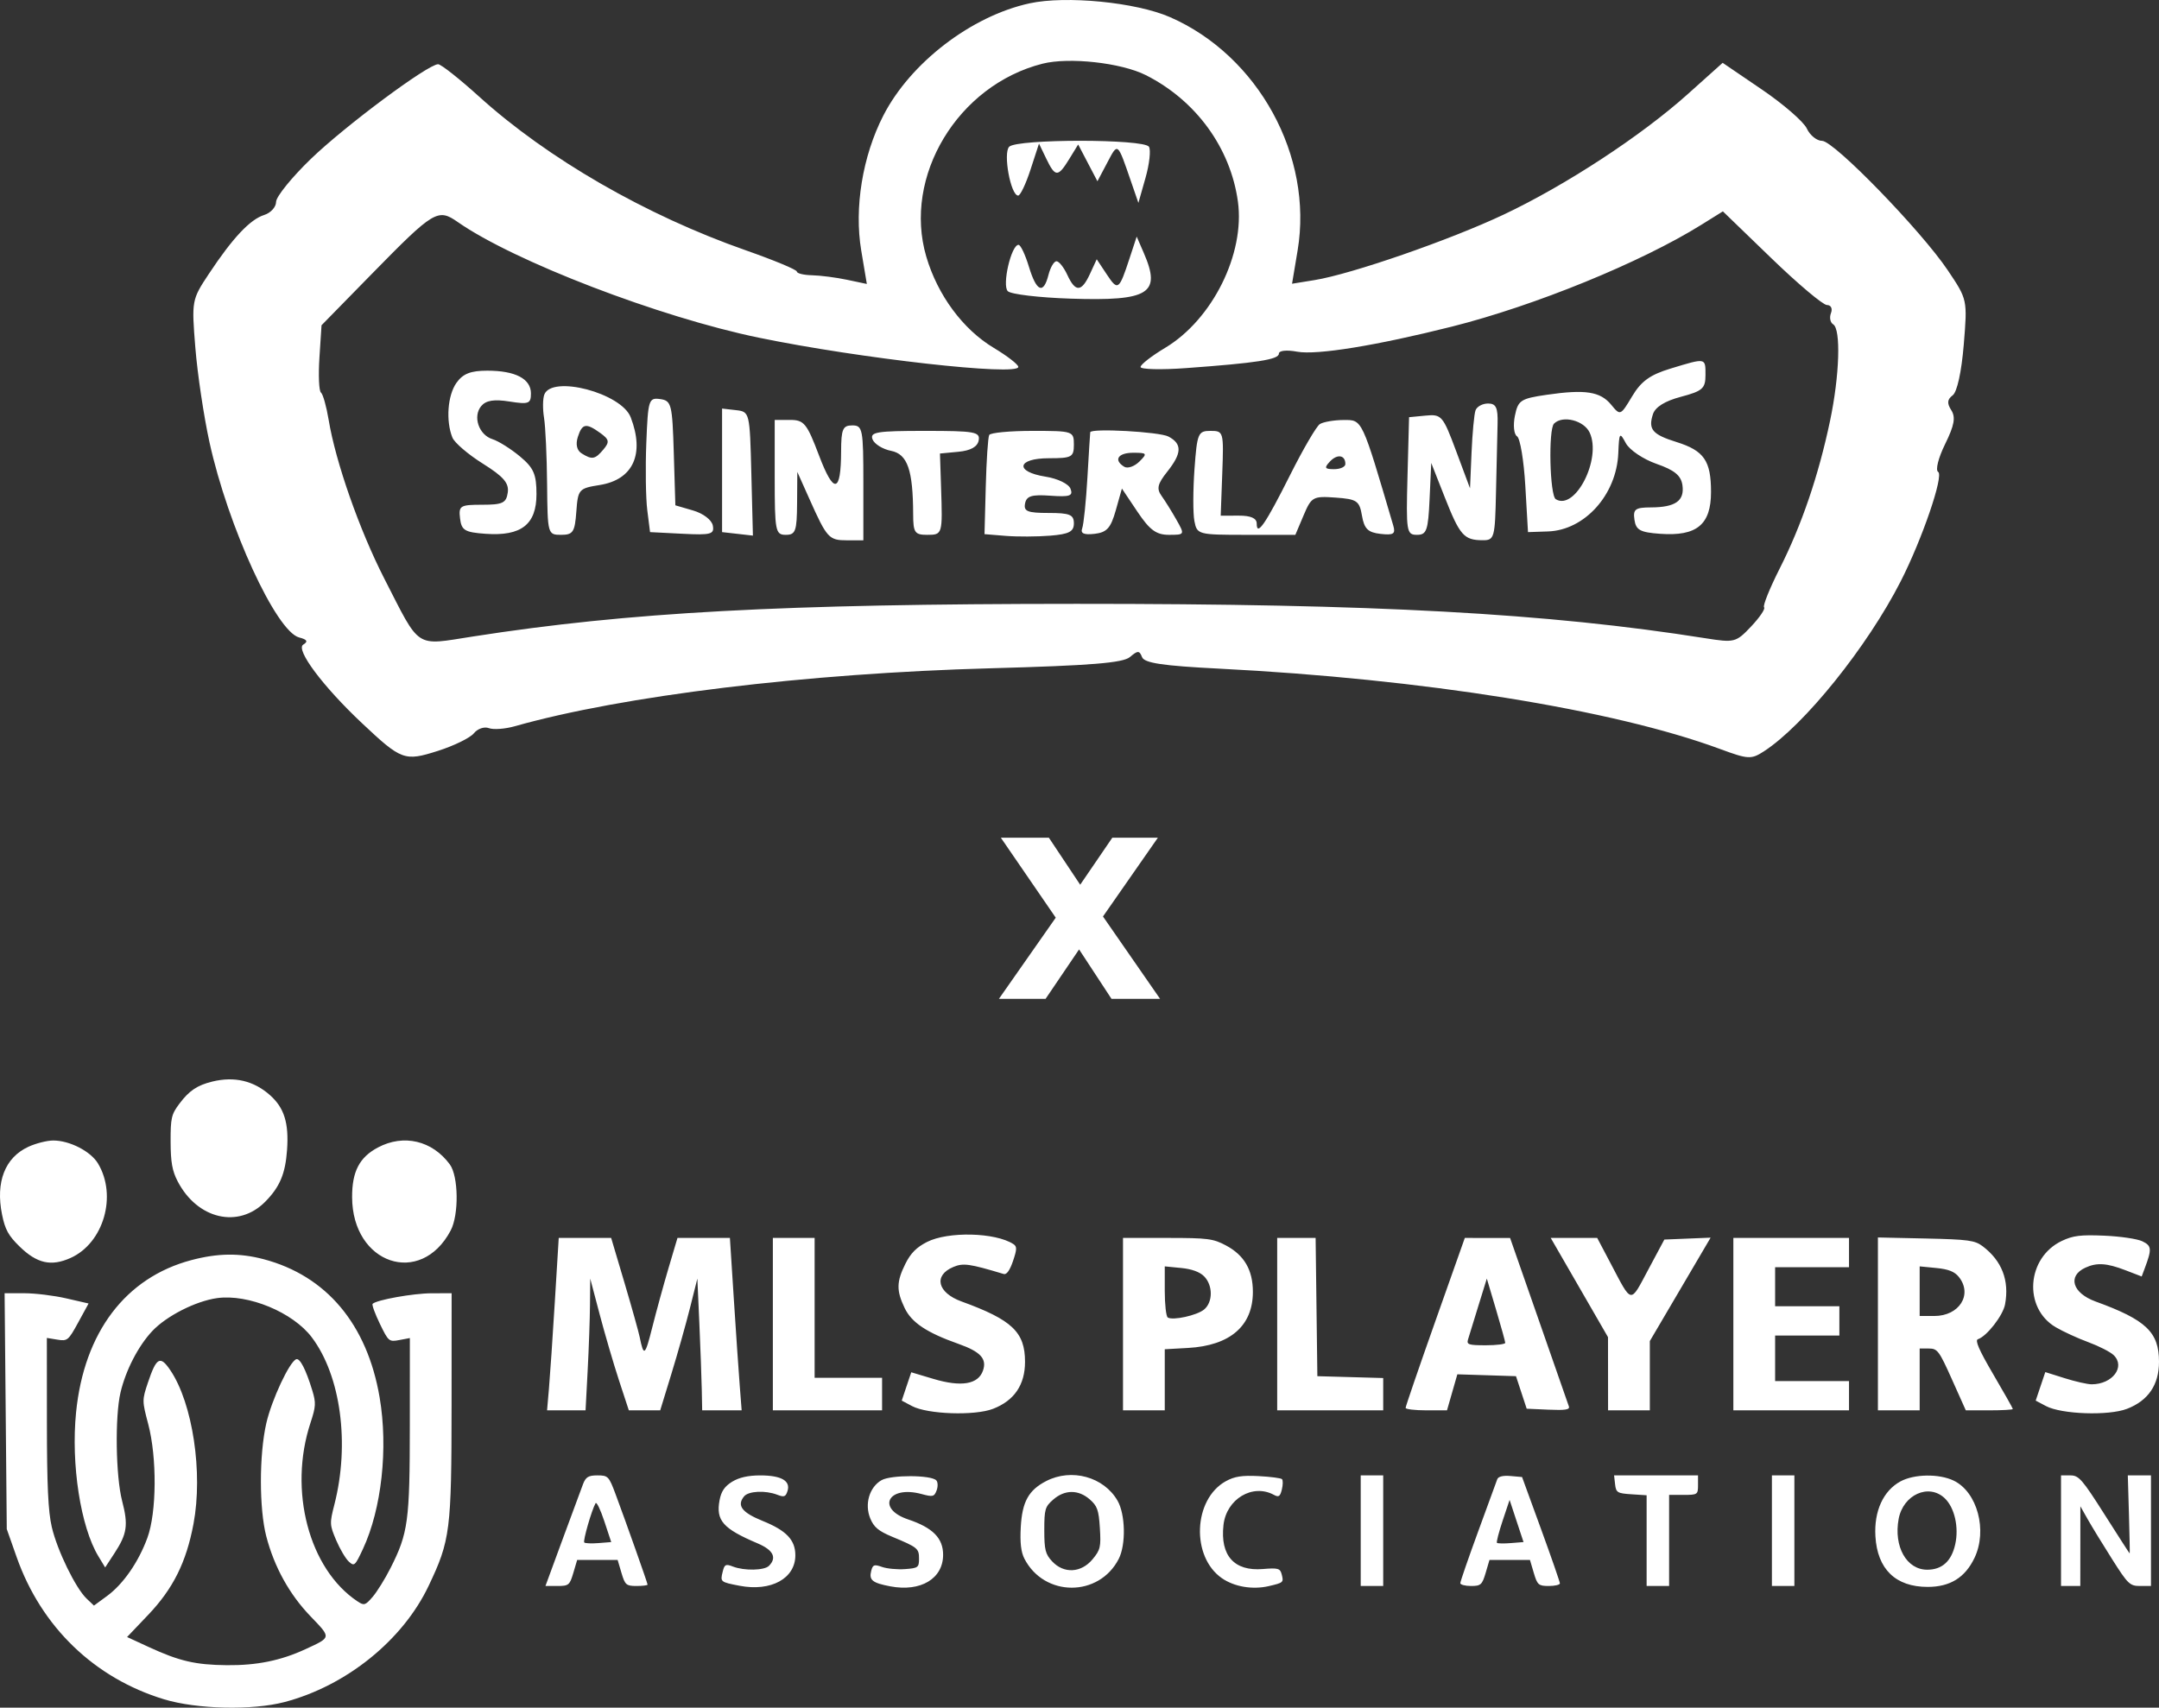 <svg width="134" height="106" viewBox="0 0 134 106" fill="none" xmlns="http://www.w3.org/2000/svg">
<rect x="0" y="0" width="134" height="106" fill="#333333" stroke="none"/>
<path fill-rule="evenodd" clip-rule="evenodd" d="M63.901 0.207C60.285 0.994 56.501 3.899 54.822 7.178C53.533 9.694 53.009 12.898 53.453 15.55L53.801 17.626L52.575 17.367C51.901 17.224 50.924 17.098 50.404 17.086C49.884 17.075 49.458 16.971 49.458 16.857C49.458 16.742 48.027 16.147 46.278 15.534C40.093 13.366 33.993 9.849 29.735 5.995C28.515 4.891 27.371 3.987 27.192 3.987C26.559 3.987 21.406 7.823 19.284 9.873C18.102 11.016 17.135 12.212 17.135 12.532C17.135 12.851 16.803 13.217 16.397 13.344C15.522 13.619 14.444 14.765 12.966 16.996C11.899 18.603 11.889 18.664 12.124 21.581C12.255 23.207 12.649 25.846 13 27.445C14.15 32.692 17.141 39.201 18.569 39.57C19.067 39.698 19.136 39.821 18.82 40.014C18.329 40.314 20.035 42.599 22.448 44.872C24.922 47.202 25.107 47.27 27.181 46.609C28.181 46.291 29.184 45.799 29.412 45.517C29.639 45.234 30.056 45.09 30.338 45.197C30.62 45.304 31.342 45.252 31.943 45.082C38.636 43.186 50.056 41.794 61.494 41.482C67.703 41.312 69.704 41.151 70.133 40.782C70.615 40.37 70.719 40.371 70.881 40.788C71.025 41.158 72.161 41.328 75.652 41.504C88.313 42.145 100.11 44.036 106.751 46.49C108.502 47.138 108.69 47.148 109.478 46.638C111.975 45.021 115.894 40.151 117.967 36.087C119.297 33.48 120.655 29.513 120.293 29.293C120.113 29.183 120.303 28.424 120.724 27.568C121.299 26.399 121.389 25.902 121.107 25.46C120.832 25.03 120.855 24.793 121.194 24.539C121.469 24.334 121.742 23.087 121.882 21.397C122.112 18.596 122.112 18.595 120.887 16.772C119.229 14.306 113.827 8.743 113.089 8.743C112.763 8.743 112.337 8.399 112.142 7.979C111.948 7.558 110.693 6.468 109.353 5.557L106.918 3.9L104.752 5.842C101.862 8.433 97.177 11.5 93.338 13.315C89.989 14.899 83.881 17.015 81.589 17.386L80.192 17.612L80.538 15.543C81.516 9.701 78.1 3.458 72.614 1.062C70.506 0.141 66.161 -0.285 63.901 0.207ZM71.117 4.664C74.227 6.232 76.372 9.177 76.832 12.513C77.278 15.755 75.249 19.834 72.315 21.592C71.481 22.091 70.795 22.625 70.789 22.778C70.783 22.931 72.055 22.963 73.615 22.849C78 22.531 79.374 22.317 79.374 21.954C79.374 21.759 79.85 21.708 80.512 21.831C81.717 22.054 85.44 21.45 90.122 20.271C95.265 18.976 101.858 16.284 105.6 13.95L106.932 13.12L109.939 16.026C111.593 17.625 113.146 18.933 113.39 18.933C113.639 18.933 113.75 19.152 113.641 19.432C113.534 19.706 113.595 20.021 113.776 20.131C114.267 20.431 114.174 23.318 113.582 26.129C112.868 29.522 111.819 32.598 110.462 35.282C109.836 36.521 109.398 37.608 109.489 37.698C109.58 37.788 109.218 38.323 108.684 38.888C107.746 39.88 107.652 39.904 105.838 39.616C96.033 38.062 85.364 37.478 66.823 37.482C48.517 37.486 39.061 37.998 29.342 39.511C25.714 40.075 26.116 40.338 23.853 35.917C22.313 32.908 20.832 28.686 20.399 26.066C20.259 25.226 20.045 24.461 19.921 24.368C19.797 24.274 19.754 23.296 19.826 22.194L19.956 20.19L23.096 16.983C26.93 13.069 27.176 12.921 28.406 13.779C31.899 16.219 40.941 19.693 47.101 20.962C53.361 22.253 63.226 23.361 63.202 22.772C63.196 22.622 62.509 22.091 61.676 21.592C59.766 20.447 58.194 18.322 57.491 15.931C56.027 10.958 59.442 5.287 64.703 3.954C66.352 3.536 69.588 3.894 71.117 4.664ZM62.637 9.108C62.244 9.496 62.73 12.14 63.194 12.14C63.327 12.14 63.672 11.413 63.961 10.526L64.486 8.913L64.936 9.847C65.496 11.007 65.664 11.01 66.361 9.875L66.918 8.968L67.515 10.11L68.113 11.251L68.731 10.082C69.389 8.835 69.349 8.802 70.197 11.263L70.656 12.594L71.098 11.035C71.341 10.178 71.437 9.311 71.311 9.109C71.002 8.617 63.136 8.615 62.637 9.108ZM70.103 16.046C69.453 18.023 69.383 18.072 68.695 17.036L68.069 16.093L67.649 17.003C67.125 18.138 66.748 18.155 66.245 17.065C66.03 16.598 65.727 16.216 65.572 16.216C65.416 16.216 65.192 16.598 65.074 17.065C64.762 18.291 64.332 18.111 63.86 16.555C63.633 15.808 63.344 15.197 63.216 15.197C62.762 15.197 62.181 17.71 62.55 18.075C62.743 18.267 64.504 18.475 66.462 18.538C71.331 18.696 72.086 18.224 70.992 15.706L70.55 14.687L70.103 16.046ZM103.682 22.879C102.411 23.265 101.857 23.665 101.299 24.601C100.579 25.805 100.564 25.811 100.001 25.125C99.327 24.303 98.394 24.158 96.003 24.505C94.378 24.741 94.218 24.846 94.022 25.816C93.904 26.401 93.964 26.965 94.156 27.083C94.348 27.2 94.579 28.586 94.67 30.162L94.836 33.03L96.077 32.988C98.356 32.912 100.336 30.706 100.441 28.127C100.493 26.841 100.526 26.797 100.908 27.509C101.135 27.931 101.988 28.506 102.812 28.793C103.926 29.18 104.334 29.516 104.421 30.113C104.561 31.085 103.992 31.489 102.475 31.496C101.489 31.5 101.349 31.605 101.444 32.265C101.535 32.903 101.8 33.047 103.043 33.135C105.311 33.297 106.196 32.568 106.196 30.539C106.196 28.599 105.763 27.973 104.052 27.438C102.556 26.97 102.288 26.654 102.589 25.715C102.734 25.265 103.329 24.894 104.33 24.629C105.669 24.275 105.852 24.113 105.852 23.279C105.852 22.198 105.898 22.206 103.682 22.879ZM28.33 23.764C27.78 24.539 27.663 26.126 28.078 27.159C28.206 27.479 29.057 28.209 29.968 28.779C31.253 29.584 31.599 29.986 31.515 30.574C31.421 31.223 31.194 31.331 29.929 31.331C28.557 31.331 28.46 31.391 28.553 32.18C28.642 32.92 28.846 33.043 30.144 33.135C32.355 33.292 33.297 32.557 33.297 30.674C33.297 29.436 33.123 29.039 32.267 28.328C31.701 27.857 30.935 27.377 30.566 27.261C29.716 26.995 29.329 25.847 29.87 25.203C30.164 24.853 30.665 24.772 31.618 24.923C32.811 25.112 32.953 25.059 32.953 24.423C32.953 23.513 31.988 23.009 30.244 23.009C29.209 23.009 28.732 23.197 28.33 23.764ZM33.784 24.49C33.685 24.744 33.677 25.394 33.766 25.933C33.855 26.474 33.941 28.329 33.956 30.057C33.984 33.155 33.996 33.199 34.825 33.199C35.566 33.199 35.677 33.031 35.77 31.76C35.872 30.372 35.925 30.312 37.223 30.106C39.297 29.775 40.024 28.186 39.145 25.902C38.566 24.399 34.26 23.265 33.784 24.49ZM40.114 27.489C40.052 29.042 40.08 30.924 40.174 31.671L40.346 33.03L42.352 33.132C44.128 33.223 44.344 33.165 44.242 32.623C44.177 32.276 43.648 31.871 43.022 31.689L41.917 31.367L41.819 28.122C41.728 25.084 41.674 24.871 40.974 24.772C40.264 24.673 40.22 24.813 40.114 27.489ZM91.579 25.472C91.495 25.706 91.384 26.89 91.332 28.104L91.238 30.312L90.378 28.005C89.558 25.803 89.471 25.702 88.487 25.797L87.455 25.896L87.358 29.548C87.266 32.998 87.298 33.199 87.944 33.199C88.546 33.199 88.64 32.935 88.729 30.968L88.831 28.737L89.677 30.884C90.605 33.235 90.862 33.526 92.011 33.534C92.751 33.539 92.788 33.406 92.85 30.567C92.885 28.932 92.929 27.022 92.948 26.321C92.975 25.304 92.855 25.047 92.357 25.047C92.013 25.047 91.663 25.238 91.579 25.472ZM44.816 29.195V33.03L45.773 33.138L46.73 33.247L46.633 29.402C46.536 25.583 46.53 25.556 45.676 25.459L44.816 25.361V29.195ZM48.083 29.633C48.083 32.973 48.127 33.199 48.771 33.199C49.377 33.199 49.46 32.968 49.472 31.246L49.486 29.293L50.246 30.992C51.325 33.406 51.447 33.539 52.573 33.539H53.585V29.973C53.585 26.633 53.541 26.406 52.897 26.406C52.307 26.406 52.209 26.634 52.204 28.019C52.196 30.622 51.753 30.701 50.831 28.266C50.08 26.283 49.904 26.066 49.041 26.066H48.083V29.633ZM81.915 26.326C81.704 26.463 80.88 27.875 80.083 29.463C78.546 32.528 77.999 33.325 77.999 32.5C77.999 32.166 77.633 32.005 76.882 32.007L75.764 32.011L75.861 29.378C75.956 26.8 75.941 26.746 75.134 26.746C74.359 26.746 74.299 26.888 74.137 29.116C74.043 30.421 74.04 31.873 74.131 32.343C74.293 33.182 74.36 33.199 77.347 33.199H80.397L80.908 31.991C81.394 30.842 81.493 30.787 82.888 30.887C84.221 30.982 84.374 31.086 84.532 32.011C84.673 32.826 84.903 33.052 85.683 33.14C86.489 33.231 86.627 33.143 86.476 32.63C84.506 25.941 84.565 26.066 83.394 26.071C82.791 26.074 82.125 26.189 81.915 26.326ZM98.667 26.858C99.416 28.482 97.763 31.721 96.561 30.987C96.186 30.759 96.092 26.649 96.453 26.293C96.993 25.759 98.316 26.097 98.667 26.858ZM37.258 26.879C37.814 27.28 37.844 27.433 37.454 27.898C36.932 28.519 36.752 28.551 36.097 28.142C35.804 27.958 35.717 27.581 35.862 27.128C36.134 26.281 36.372 26.239 37.258 26.879ZM54.155 27.272C54.267 27.562 54.786 27.883 55.308 27.986C56.325 28.187 56.667 29.174 56.676 31.926C56.679 33.057 56.776 33.199 57.539 33.199C58.5 33.199 58.505 33.179 58.408 30.251L58.339 28.152L59.483 28.043C60.245 27.971 60.667 27.736 60.742 27.34C60.845 26.806 60.506 26.746 57.403 26.746C54.425 26.746 53.978 26.818 54.155 27.272ZM61.397 27C61.321 27.14 61.224 28.583 61.182 30.206L61.104 33.156L62.416 33.263C63.138 33.321 64.386 33.316 65.19 33.25C66.354 33.155 66.651 33 66.651 32.486C66.651 31.946 66.395 31.841 65.079 31.841C63.773 31.841 63.526 31.741 63.621 31.253C63.712 30.786 64.033 30.687 65.193 30.77C66.405 30.856 66.615 30.783 66.441 30.336C66.325 30.035 65.644 29.706 64.895 29.588C62.957 29.282 63.111 28.444 65.104 28.444C66.525 28.444 66.651 28.375 66.651 27.595C66.651 26.765 66.593 26.746 64.093 26.746C62.685 26.746 61.472 26.86 61.397 27ZM67.666 26.831C67.657 26.877 67.579 28.138 67.492 29.633C67.405 31.127 67.259 32.551 67.167 32.797C67.049 33.112 67.276 33.212 67.934 33.137C68.696 33.049 68.939 32.781 69.251 31.678L69.632 30.326L70.595 31.763C71.358 32.901 71.763 33.199 72.552 33.199C73.536 33.199 73.541 33.19 73.017 32.265C72.727 31.751 72.31 31.082 72.091 30.778C71.774 30.337 71.845 30.035 72.439 29.289C73.36 28.133 73.381 27.553 72.52 27.097C71.962 26.802 67.718 26.569 67.666 26.831ZM70.713 28.654C70.406 28.956 69.987 29.1 69.779 28.974C69.096 28.557 69.386 28.104 70.336 28.104C71.196 28.104 71.225 28.147 70.713 28.654ZM83.501 28.804C83.501 28.98 83.185 29.123 82.8 29.123C82.217 29.123 82.173 29.043 82.542 28.649C82.999 28.161 83.501 28.241 83.501 28.804Z" fill="white"/>
<path d="M68.985 62L66.974 58.933L64.896 62H62L65.526 56.963L62.119 52H65.1L67.043 54.918L69.036 52H71.864L68.457 56.889L72 62H68.985Z" fill="white"/>
<path fill-rule="evenodd" clip-rule="evenodd" d="M13.176 67.136C12.245 67.364 11.743 67.7 11.141 68.501C10.636 69.171 10.585 69.394 10.589 70.871C10.594 72.149 10.689 72.681 11.029 73.334C12.256 75.685 14.801 76.276 16.461 74.595C17.369 73.675 17.711 72.862 17.817 71.371C17.934 69.706 17.64 68.764 16.758 67.98C15.752 67.084 14.548 66.801 13.176 67.136ZM1.766 71.182C0.308 71.852 -0.283 73.369 0.127 75.392C0.316 76.323 0.52 76.696 1.211 77.371C2.293 78.428 3.171 78.626 4.376 78.087C6.429 77.167 7.285 74.224 6.082 72.22C5.629 71.465 4.323 70.794 3.307 70.794C2.923 70.794 2.23 70.969 1.766 71.182ZM23.459 71.226C22.307 71.837 21.848 72.72 21.854 74.315C21.868 78.468 26.11 79.901 27.971 76.382C28.489 75.402 28.458 73.011 27.918 72.277C26.829 70.798 25.056 70.38 23.459 71.226ZM57.53 77.095C56.88 77.427 56.52 77.792 56.192 78.45C55.639 79.561 55.63 80.111 56.146 81.19C56.579 82.097 57.515 82.721 59.489 83.419C60.859 83.904 61.263 84.344 61.01 85.076C60.714 85.932 59.665 86.109 57.936 85.593L56.558 85.182L56.262 86.061L55.967 86.94L56.603 87.278C57.565 87.791 60.495 87.891 61.635 87.45C62.953 86.94 63.619 85.96 63.619 84.531C63.619 82.688 62.821 81.929 59.679 80.787C58.177 80.241 57.923 79.167 59.171 78.644C59.783 78.387 60.167 78.441 62.298 79.082C62.475 79.135 62.678 78.851 62.871 78.283C63.122 77.54 63.126 77.374 62.896 77.224C61.778 76.497 58.839 76.427 57.53 77.095ZM127.973 77.025C125.784 78.062 125.559 81.187 127.587 82.383C128.044 82.652 128.956 83.071 129.614 83.313C130.272 83.556 130.979 83.917 131.185 84.116C131.933 84.838 131.113 85.928 129.821 85.928C129.562 85.928 128.809 85.758 128.147 85.549L126.943 85.17L126.645 86.055L126.347 86.94L126.984 87.278C127.946 87.791 130.876 87.891 132.016 87.45C133.334 86.94 134 85.96 134 84.531C134 82.688 133.202 81.929 130.06 80.787C128.625 80.265 128.306 79.208 129.427 78.69C130.14 78.361 130.755 78.4 131.915 78.846L132.925 79.235L133.112 78.736C133.566 77.526 133.55 77.334 132.965 77.05C132.657 76.901 131.597 76.744 130.611 76.702C129.132 76.639 128.668 76.696 127.973 77.025ZM34.434 80.83C34.3 83.023 34.137 85.431 34.072 86.181L33.954 87.544H35.148H36.343L36.473 85.089C36.545 83.739 36.61 81.899 36.618 81L36.633 79.366L37.219 81.587C37.541 82.809 38.08 84.649 38.416 85.676L39.029 87.544H40.002H40.976L41.673 85.272C42.056 84.023 42.575 82.183 42.826 81.183L43.282 79.366L43.408 82.193C43.476 83.748 43.544 85.588 43.557 86.282L43.581 87.544H44.806H46.031L45.91 85.979C45.843 85.118 45.678 82.71 45.545 80.628L45.302 76.842H43.675H42.048L41.494 78.71C41.19 79.737 40.735 81.395 40.483 82.395C40.036 84.172 39.954 84.236 39.704 83.001C39.636 82.668 39.21 81.146 38.757 79.619L37.932 76.842H36.305H34.678L34.434 80.83ZM47.968 82.193V87.544H51.357H54.747V86.534V85.525H52.653H50.56V81.183V76.842H49.264H47.968V82.193ZM69.7 82.193V87.544H70.996H72.292V85.647V83.752L73.738 83.671C76.349 83.524 77.761 82.303 77.761 80.191C77.761 78.838 77.229 77.918 76.096 77.312C75.301 76.886 74.964 76.842 72.46 76.842H69.7V82.193ZM79.27 82.193V87.544H82.56H85.85V86.541V85.539L83.806 85.481L81.763 85.424L81.709 81.133L81.655 76.842H80.463H79.27V82.193ZM89.075 82.042C88.063 84.901 87.238 87.309 87.241 87.392C87.243 87.475 87.822 87.544 88.527 87.544H89.809L90.13 86.426L90.451 85.308L92.271 85.366L94.091 85.424L94.423 86.433L94.755 87.443L96.109 87.503C97.152 87.549 97.443 87.503 97.374 87.301C97.325 87.157 96.483 84.745 95.505 81.942L93.725 76.845L92.32 76.844L90.915 76.842L89.075 82.042ZM98.025 79.922L99.802 83.001L99.804 85.272L99.806 87.544H101.102H102.398V85.394V83.244L104.285 80.034L106.171 76.825L104.735 76.884L103.299 76.943L102.3 78.811C101.156 80.951 101.312 80.978 99.957 78.407L99.132 76.842H97.689H96.247L98.025 79.922ZM107.582 82.193V87.544H111.171H114.76V86.635V85.726H112.467H110.174V84.313V82.9H112.168H114.162V81.991V81.082H112.168H110.174V79.871V78.66H112.467H114.76V77.751V76.842H111.171H107.582V82.193ZM116.554 82.178V87.544H117.85H119.146V85.626V83.707H119.719C120.249 83.707 120.355 83.85 121.15 85.626L122.009 87.544H123.469C124.271 87.544 124.928 87.507 124.928 87.461C124.928 87.416 124.379 86.443 123.708 85.299C122.832 83.804 122.565 83.193 122.761 83.129C123.312 82.949 124.318 81.657 124.446 80.964C124.72 79.484 124.25 78.263 123.058 77.36C122.571 76.991 122.168 76.936 119.531 76.878L116.554 76.813V82.178ZM11.88 78.218C7.795 79.3 5.219 82.699 4.722 87.665C4.399 90.892 5.004 94.79 6.11 96.609L6.527 97.296L7.104 96.414C7.89 95.211 7.97 94.665 7.58 93.169C7.183 91.646 7.127 87.94 7.478 86.442C7.804 85.054 8.582 83.548 9.451 82.623C10.332 81.686 12.148 80.763 13.472 80.578C15.406 80.309 18.182 81.459 19.354 83.015C21.151 85.401 21.72 89.618 20.753 93.395C20.455 94.56 20.46 94.652 20.865 95.606C21.098 96.153 21.45 96.749 21.648 96.931C21.988 97.242 22.037 97.199 22.525 96.152C23.685 93.67 24.101 89.894 23.561 86.736C22.787 82.198 20.26 79.19 16.358 78.161C14.867 77.768 13.517 77.785 11.88 78.218ZM74.734 79.226C75.287 79.786 75.285 80.833 74.73 81.288C74.285 81.653 72.796 81.979 72.479 81.782C72.376 81.717 72.292 80.977 72.292 80.136V78.608L73.305 78.707C73.97 78.772 74.462 78.951 74.734 79.226ZM121.576 79.262C122.448 80.352 121.609 81.688 120.052 81.688H119.146V80.148V78.608L120.18 78.709C120.932 78.782 121.313 78.933 121.576 79.262ZM93.424 83.354C93.425 83.437 92.882 83.505 92.217 83.505C91.157 83.505 91.02 83.462 91.112 83.152C91.171 82.958 91.457 82.026 91.749 81.082L92.281 79.366L92.851 81.284C93.165 82.339 93.422 83.271 93.424 83.354ZM0.353 87.594L0.42 94.913L1.033 96.653C2.559 100.984 5.859 104.168 10.183 105.481C12.216 106.099 15.665 106.177 17.662 105.651C21.493 104.642 24.994 101.819 26.599 98.447C27.949 95.608 28.023 95.022 28.027 87.19L28.03 80.275L26.784 80.278C25.645 80.281 23.368 80.689 23.126 80.933C23.072 80.989 23.274 81.546 23.576 82.17C24.109 83.27 24.147 83.302 24.782 83.181L25.438 83.057L25.436 88.48C25.433 94.433 25.334 95.165 24.237 97.335C23.9 98.002 23.401 98.806 23.129 99.122C22.671 99.652 22.6 99.674 22.191 99.403C19.175 97.4 17.888 92.516 19.271 88.319C19.606 87.304 19.618 87.079 19.38 86.3C18.985 85.01 18.617 84.294 18.389 84.371C17.973 84.511 16.86 86.891 16.527 88.351C16.082 90.301 16.082 93.656 16.526 95.362C17.022 97.265 17.959 98.962 19.269 100.325C20.57 101.68 20.579 101.619 18.958 102.37C17.428 103.078 15.933 103.382 14.073 103.363C12.128 103.343 11.13 103.111 9.235 102.237L7.887 101.615L9.188 100.249C10.745 98.616 11.561 96.979 12.01 94.588C12.606 91.413 11.958 87.11 10.574 85.058C9.942 84.122 9.709 84.249 9.182 85.819C8.817 86.907 8.818 86.957 9.199 88.397C9.749 90.478 9.726 93.874 9.15 95.452C8.599 96.96 7.65 98.33 6.645 99.067L5.831 99.664L5.379 99.234C4.692 98.581 3.552 96.239 3.215 94.791C2.988 93.817 2.913 92.217 2.911 88.274L2.908 83.049L3.56 83.156C4.183 83.258 4.242 83.21 4.855 82.088L5.498 80.912L4.114 80.594C3.352 80.418 2.18 80.275 1.508 80.275H0.286L0.353 87.594ZM36.181 92.137C36.064 92.442 35.492 93.987 34.911 95.57L33.854 98.447H34.599C35.295 98.447 35.359 98.394 35.583 97.639L35.822 96.831H37.078H38.334L38.573 97.639C38.792 98.379 38.87 98.447 39.502 98.447C39.882 98.447 40.192 98.409 40.192 98.362C40.192 98.267 38.861 94.506 38.204 92.743C37.792 91.638 37.737 91.582 37.082 91.582C36.516 91.582 36.356 91.68 36.181 92.137ZM45.437 91.977C44.972 92.264 44.762 92.574 44.66 93.125C44.426 94.385 44.87 94.888 47.021 95.801C47.991 96.213 48.231 96.686 47.728 97.195C47.44 97.487 46.196 97.513 45.491 97.241C45.04 97.068 44.967 97.103 44.856 97.553C44.697 98.195 44.707 98.203 45.901 98.433C47.855 98.808 49.364 97.983 49.364 96.54C49.364 95.591 48.807 95.005 47.345 94.413C46.044 93.887 45.715 93.454 46.181 92.885C46.456 92.55 47.503 92.499 48.243 92.784C48.668 92.948 48.764 92.912 48.879 92.547C49.076 91.917 48.486 91.582 47.182 91.583C46.435 91.583 45.866 91.712 45.437 91.977ZM54.713 91.879C53.958 92.311 53.648 93.366 54.014 94.254C54.238 94.797 54.526 95.037 55.37 95.389C56.958 96.05 57.04 96.117 57.04 96.752C57.04 97.297 56.981 97.34 56.172 97.399C55.695 97.434 55.053 97.374 54.745 97.265C54.257 97.093 54.172 97.123 54.074 97.501C53.924 98.082 54.139 98.257 55.261 98.47C57.144 98.826 58.535 97.994 58.535 96.511C58.535 95.477 57.896 94.83 56.365 94.315C54.361 93.641 55.127 92.179 57.192 92.738C57.897 92.928 57.982 92.909 58.131 92.517C58.221 92.277 58.213 92 58.112 91.891C57.794 91.55 55.305 91.542 54.713 91.879ZM64.929 91.936C63.839 92.499 63.443 93.216 63.355 94.788C63.301 95.751 63.369 96.34 63.579 96.75C64.811 99.148 68.213 99.155 69.436 96.763C69.889 95.878 69.85 93.999 69.361 93.152C68.507 91.67 66.506 91.121 64.929 91.936ZM76.08 91.944C74.056 93.065 73.914 96.632 75.84 97.965C76.608 98.496 77.739 98.688 78.738 98.457C79.665 98.242 79.68 98.229 79.547 97.716C79.454 97.353 79.318 97.316 78.386 97.394C76.604 97.544 75.724 96.563 75.936 94.664C76.115 93.049 77.743 92.073 79.063 92.789C79.365 92.953 79.451 92.896 79.558 92.463C79.63 92.174 79.634 91.883 79.568 91.816C79.502 91.749 78.847 91.664 78.113 91.626C77.082 91.573 76.62 91.646 76.08 91.944ZM84.454 95.014V98.447H85.152H85.85V95.014V91.582H85.152H84.454V95.014ZM92.928 91.822C92.875 91.967 92.338 93.438 91.733 95.09C91.129 96.742 90.635 98.173 90.635 98.27C90.635 98.367 90.935 98.447 91.301 98.447C91.906 98.447 91.99 98.372 92.207 97.639L92.445 96.831H93.702H94.958L95.197 97.639C95.416 98.379 95.494 98.447 96.126 98.447C96.505 98.447 96.816 98.374 96.816 98.285C96.816 98.197 96.288 96.675 95.642 94.903L94.468 91.683L93.746 91.62C93.285 91.58 92.99 91.653 92.928 91.822ZM100.242 92.137C100.299 92.645 100.385 92.698 101.252 92.754L102.199 92.816V95.631V98.447H102.897H103.595V95.62V92.793H104.492C105.356 92.793 105.389 92.771 105.389 92.188V91.582H102.784H100.179L100.242 92.137ZM109.975 95.014V98.447H110.673H111.37V95.014V91.582H110.673H109.975V95.014ZM117.952 91.956C116.886 92.535 116.306 93.807 116.399 95.365C116.52 97.406 117.654 98.504 119.642 98.504C121.032 98.504 121.963 97.928 122.548 96.705C123.365 94.996 122.724 92.611 121.256 91.906C120.346 91.469 118.806 91.492 117.952 91.956ZM127.919 95.014V98.447H128.517H129.115L129.118 95.973L129.12 93.5L129.577 94.308C129.828 94.752 130.508 95.865 131.089 96.781C132.071 98.332 132.191 98.447 132.823 98.447H133.502V95.014V91.582H132.783H132.064L132.135 94.005C132.174 95.337 132.194 96.428 132.181 96.428C132.167 96.428 131.464 95.337 130.619 94.005C129.232 91.819 129.024 91.582 128.5 91.582H127.919V95.014ZM67.634 93.069C68.104 93.478 68.194 93.733 68.264 94.846C68.338 96.024 68.296 96.205 67.809 96.791C67.102 97.642 66.022 97.696 65.299 96.916C64.882 96.467 64.815 96.2 64.815 94.981C64.815 93.681 64.861 93.526 65.375 93.079C66.085 92.46 66.931 92.456 67.634 93.069ZM120.696 92.996C121.31 93.575 121.59 94.793 121.353 95.859C121.121 96.908 120.537 97.437 119.614 97.437C118.332 97.437 117.524 96 117.841 94.285C118.12 92.78 119.708 92.063 120.696 92.996ZM37.149 95.784C36.716 95.819 36.318 95.802 36.263 95.747C36.17 95.653 36.723 93.731 36.965 93.308C37.025 93.203 37.268 93.703 37.505 94.419L37.936 95.721L37.149 95.784ZM93.773 95.784C93.34 95.819 92.951 95.812 92.909 95.769C92.866 95.725 93.025 95.108 93.262 94.397L93.694 93.103L94.126 94.412L94.559 95.721L93.773 95.784Z" fill="white"/>
</svg>
